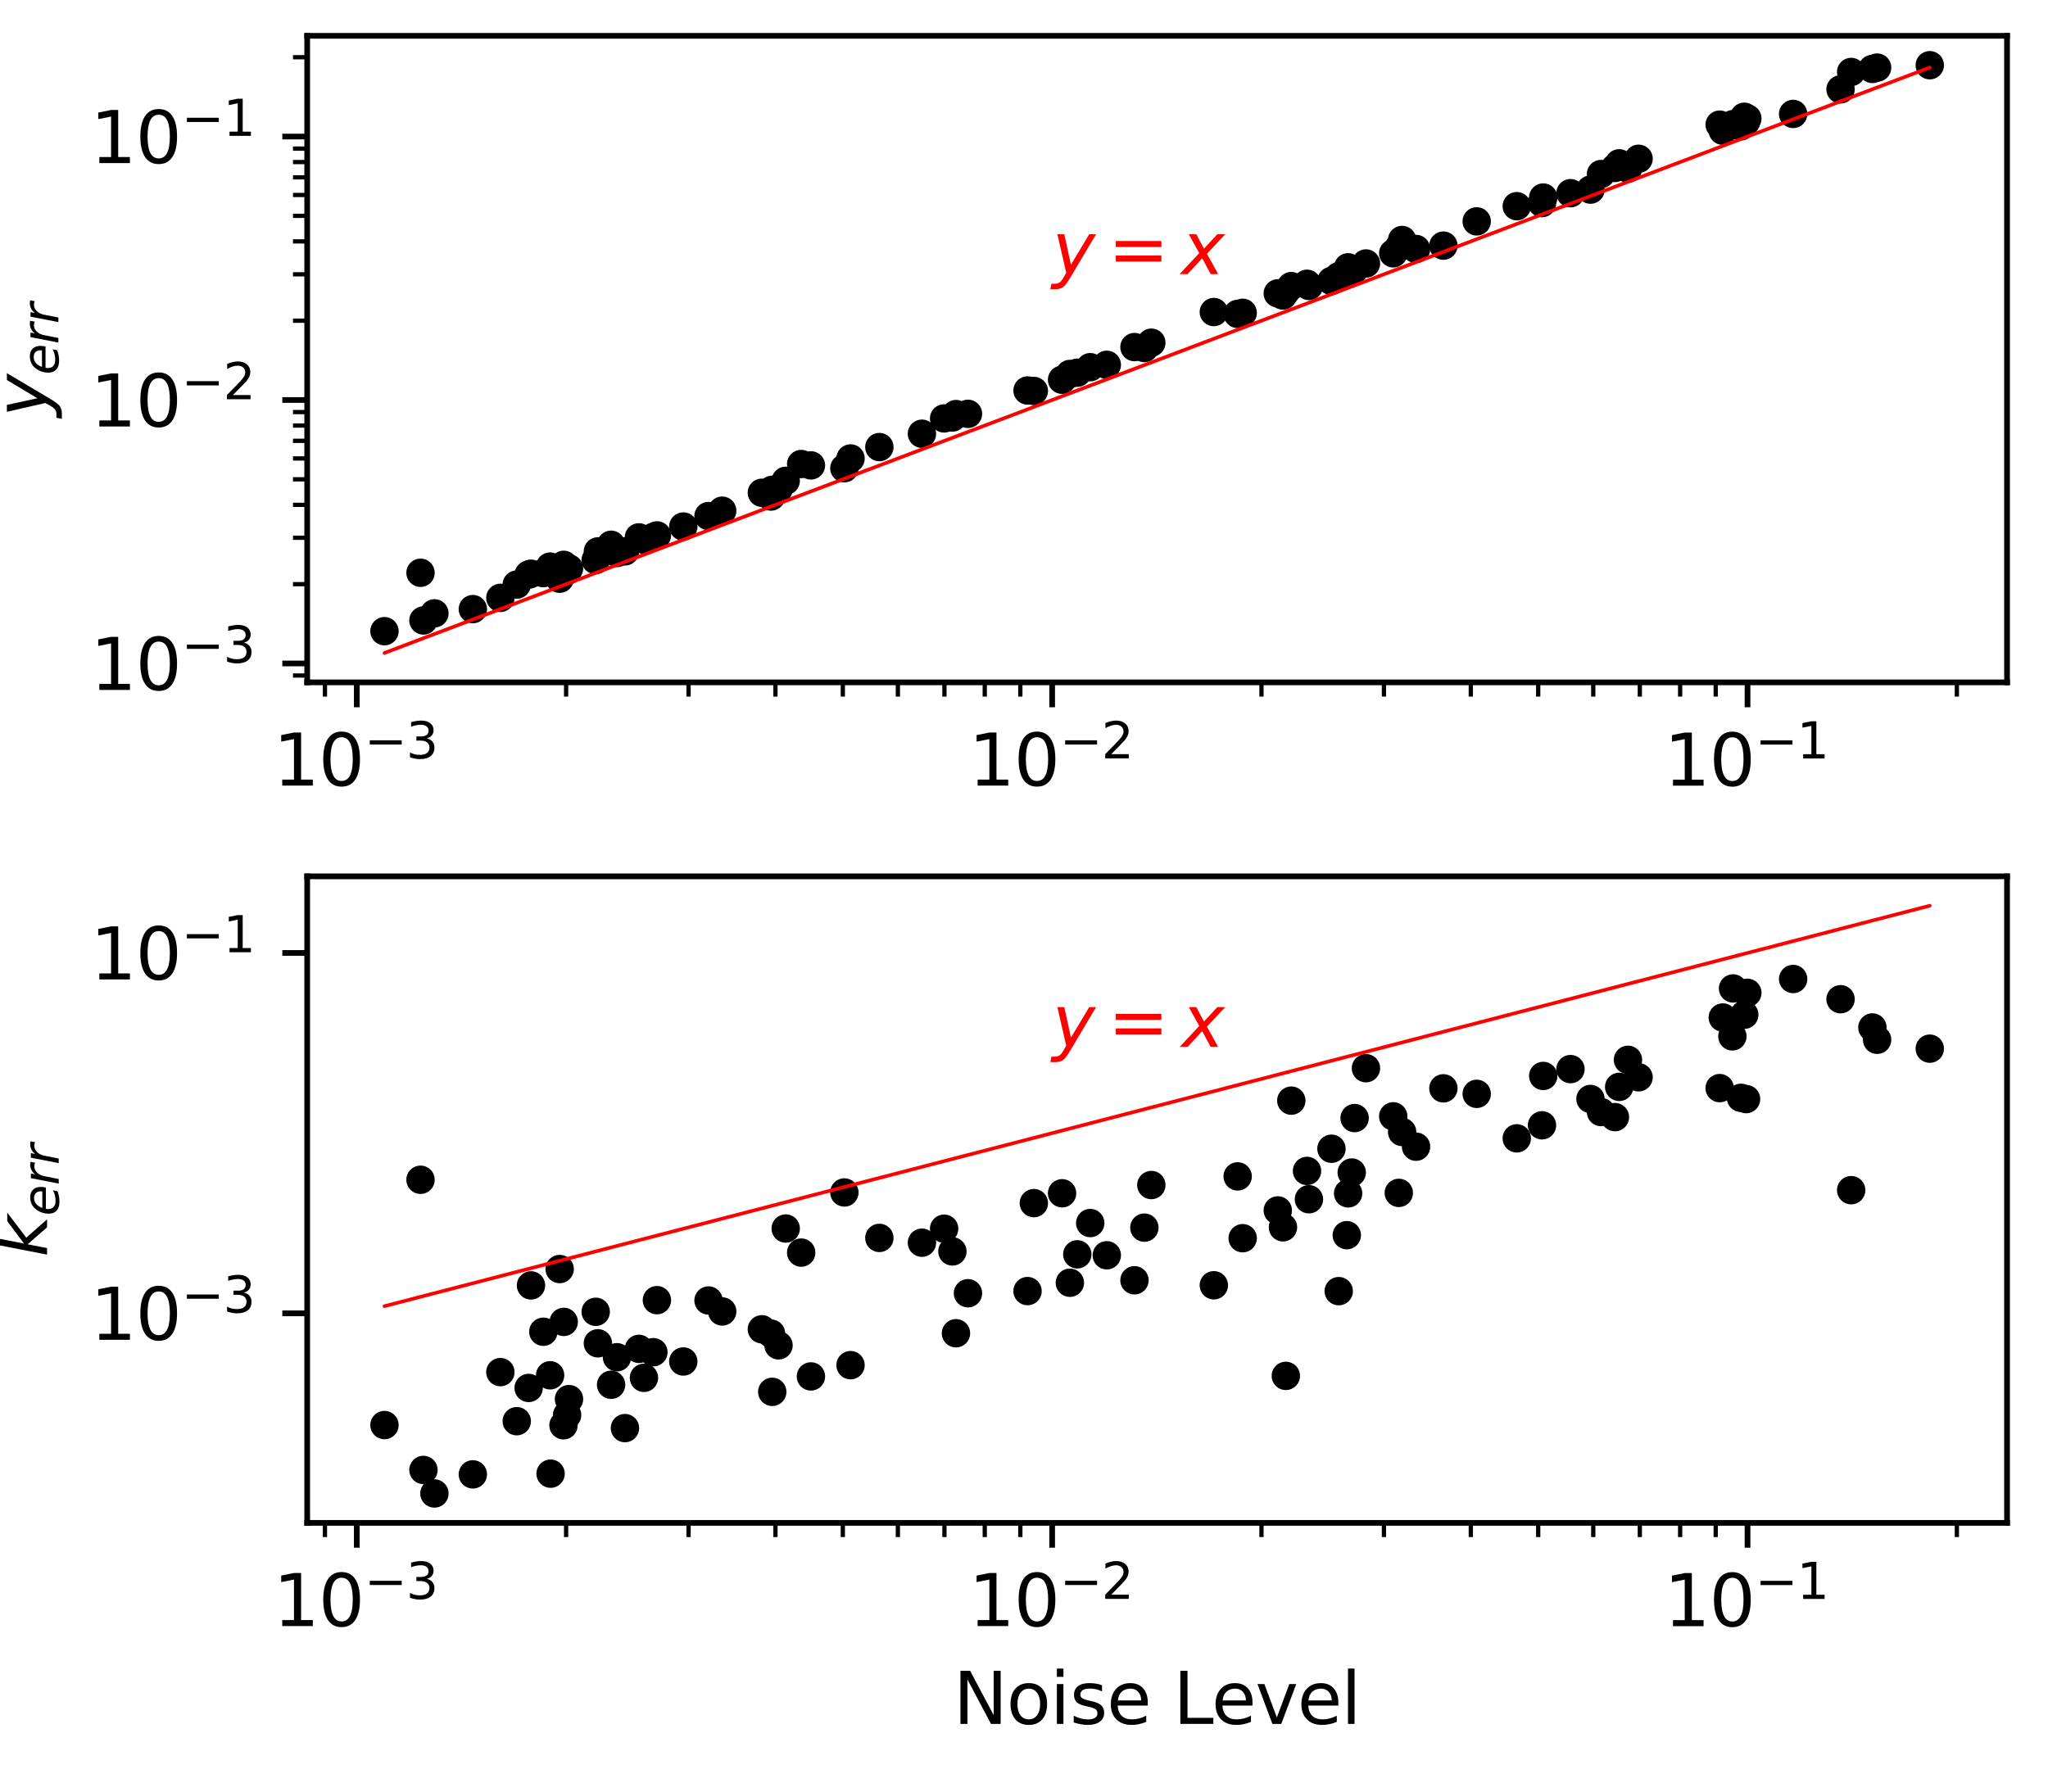 <?xml version="1.0" encoding="utf-8" standalone="no"?>
<!DOCTYPE svg PUBLIC "-//W3C//DTD SVG 1.1//EN"
  "http://www.w3.org/Graphics/SVG/1.1/DTD/svg11.dtd">
<svg xmlns:xlink="http://www.w3.org/1999/xlink" width="288pt" height="252pt" viewBox="0 0 288 252" xmlns="http://www.w3.org/2000/svg" version="1.1">
 <defs>
  <style type="text/css">*{stroke-linejoin: round; stroke-linecap: butt}</style>
 </defs>
 <g id="figure_1">
  <g id="patch_1">
   <path d="M 0 252 
L 288 252 
L 288 0 
L 0 0 
z
" style="fill: #ffffff"/>
  </g>
  <g id="axes_1">
   <g id="patch_2">
    <path d="M 43.2 95.979 
L 282.24 95.979 
L 282.24 5.04 
L 43.2 5.04 
z
" style="fill: #ffffff"/>
   </g>
   <g id="matplotlib.axis_1">
    <g id="xtick_1">
     <g id="line2d_1">
      <defs>
       <path id="mca1e7c60ee" d="M 0 0 
L 0 3.5 
" style="stroke: #000000; stroke-width: 0.8"/>
      </defs>
      <g>
       <use xlink:href="#mca1e7c60ee" x="50.171" y="95.979" style="stroke: #000000; stroke-width: 0.8"/>
      </g>
     </g>
     <g id="text_1">
      <!-- $\mathdefault{10^{-3}}$ -->
      <g transform="translate(38.421 110.578)scale(0.1 -0.1)">
       <defs>
        <path id="DejaVuSans-31" d="M 794 531 
L 1825 531 
L 1825 4091 
L 703 3866 
L 703 4441 
L 1819 4666 
L 2450 4666 
L 2450 531 
L 3481 531 
L 3481 0 
L 794 0 
L 794 531 
z
" transform="scale(0.016)"/>
        <path id="DejaVuSans-30" d="M 2034 4250 
Q 1547 4250 1301 3770 
Q 1056 3291 1056 2328 
Q 1056 1369 1301 889 
Q 1547 409 2034 409 
Q 2525 409 2770 889 
Q 3016 1369 3016 2328 
Q 3016 3291 2770 3770 
Q 2525 4250 2034 4250 
z
M 2034 4750 
Q 2819 4750 3233 4129 
Q 3647 3509 3647 2328 
Q 3647 1150 3233 529 
Q 2819 -91 2034 -91 
Q 1250 -91 836 529 
Q 422 1150 422 2328 
Q 422 3509 836 4129 
Q 1250 4750 2034 4750 
z
" transform="scale(0.016)"/>
        <path id="DejaVuSans-2212" d="M 678 2272 
L 4684 2272 
L 4684 1741 
L 678 1741 
L 678 2272 
z
" transform="scale(0.016)"/>
        <path id="DejaVuSans-33" d="M 2597 2516 
Q 3050 2419 3304 2112 
Q 3559 1806 3559 1356 
Q 3559 666 3084 287 
Q 2609 -91 1734 -91 
Q 1441 -91 1130 -33 
Q 819 25 488 141 
L 488 750 
Q 750 597 1062 519 
Q 1375 441 1716 441 
Q 2309 441 2620 675 
Q 2931 909 2931 1356 
Q 2931 1769 2642 2001 
Q 2353 2234 1838 2234 
L 1294 2234 
L 1294 2753 
L 1863 2753 
Q 2328 2753 2575 2939 
Q 2822 3125 2822 3475 
Q 2822 3834 2567 4026 
Q 2313 4219 1838 4219 
Q 1578 4219 1281 4162 
Q 984 4106 628 3988 
L 628 4550 
Q 988 4650 1302 4700 
Q 1616 4750 1894 4750 
Q 2613 4750 3031 4423 
Q 3450 4097 3450 3541 
Q 3450 3153 3228 2886 
Q 3006 2619 2597 2516 
z
" transform="scale(0.016)"/>
       </defs>
       <use xlink:href="#DejaVuSans-31" transform="translate(0 0.766)"/>
       <use xlink:href="#DejaVuSans-30" transform="translate(63.623 0.766)"/>
       <use xlink:href="#DejaVuSans-2212" transform="translate(128.203 39.047)scale(0.7)"/>
       <use xlink:href="#DejaVuSans-33" transform="translate(186.855 39.047)scale(0.7)"/>
      </g>
     </g>
    </g>
    <g id="xtick_2">
     <g id="line2d_2">
      <g>
       <use xlink:href="#mca1e7c60ee" x="147.959" y="95.979" style="stroke: #000000; stroke-width: 0.8"/>
      </g>
     </g>
     <g id="text_2">
      <!-- $\mathdefault{10^{-2}}$ -->
      <g transform="translate(136.209 110.578)scale(0.1 -0.1)">
       <defs>
        <path id="DejaVuSans-32" d="M 1228 531 
L 3431 531 
L 3431 0 
L 469 0 
L 469 531 
Q 828 903 1448 1529 
Q 2069 2156 2228 2338 
Q 2531 2678 2651 2914 
Q 2772 3150 2772 3378 
Q 2772 3750 2511 3984 
Q 2250 4219 1831 4219 
Q 1534 4219 1204 4116 
Q 875 4013 500 3803 
L 500 4441 
Q 881 4594 1212 4672 
Q 1544 4750 1819 4750 
Q 2544 4750 2975 4387 
Q 3406 4025 3406 3419 
Q 3406 3131 3298 2873 
Q 3191 2616 2906 2266 
Q 2828 2175 2409 1742 
Q 1991 1309 1228 531 
z
" transform="scale(0.016)"/>
       </defs>
       <use xlink:href="#DejaVuSans-31" transform="translate(0 0.766)"/>
       <use xlink:href="#DejaVuSans-30" transform="translate(63.623 0.766)"/>
       <use xlink:href="#DejaVuSans-2212" transform="translate(128.203 39.047)scale(0.7)"/>
       <use xlink:href="#DejaVuSans-32" transform="translate(186.855 39.047)scale(0.7)"/>
      </g>
     </g>
    </g>
    <g id="xtick_3">
     <g id="line2d_3">
      <g>
       <use xlink:href="#mca1e7c60ee" x="245.747" y="95.979" style="stroke: #000000; stroke-width: 0.8"/>
      </g>
     </g>
     <g id="text_3">
      <!-- $\mathdefault{10^{-1}}$ -->
      <g transform="translate(233.997 110.578)scale(0.1 -0.1)">
       <use xlink:href="#DejaVuSans-31" transform="translate(0 0.684)"/>
       <use xlink:href="#DejaVuSans-30" transform="translate(63.623 0.684)"/>
       <use xlink:href="#DejaVuSans-2212" transform="translate(128.203 38.966)scale(0.7)"/>
       <use xlink:href="#DejaVuSans-31" transform="translate(186.855 38.966)scale(0.7)"/>
      </g>
     </g>
    </g>
    <g id="xtick_4">
     <g id="line2d_4">
      <defs>
       <path id="m60d592b452" d="M 0 0 
L 0 2 
" style="stroke: #000000; stroke-width: 0.6"/>
      </defs>
      <g>
       <use xlink:href="#m60d592b452" x="45.696" y="95.979" style="stroke: #000000; stroke-width: 0.6"/>
      </g>
     </g>
    </g>
    <g id="xtick_5">
     <g id="line2d_5">
      <g>
       <use xlink:href="#m60d592b452" x="79.608" y="95.979" style="stroke: #000000; stroke-width: 0.6"/>
      </g>
     </g>
    </g>
    <g id="xtick_6">
     <g id="line2d_6">
      <g>
       <use xlink:href="#m60d592b452" x="96.827" y="95.979" style="stroke: #000000; stroke-width: 0.6"/>
      </g>
     </g>
    </g>
    <g id="xtick_7">
     <g id="line2d_7">
      <g>
       <use xlink:href="#m60d592b452" x="109.045" y="95.979" style="stroke: #000000; stroke-width: 0.6"/>
      </g>
     </g>
    </g>
    <g id="xtick_8">
     <g id="line2d_8">
      <g>
       <use xlink:href="#m60d592b452" x="118.522" y="95.979" style="stroke: #000000; stroke-width: 0.6"/>
      </g>
     </g>
    </g>
    <g id="xtick_9">
     <g id="line2d_9">
      <g>
       <use xlink:href="#m60d592b452" x="126.265" y="95.979" style="stroke: #000000; stroke-width: 0.6"/>
      </g>
     </g>
    </g>
    <g id="xtick_10">
     <g id="line2d_10">
      <g>
       <use xlink:href="#m60d592b452" x="132.811" y="95.979" style="stroke: #000000; stroke-width: 0.6"/>
      </g>
     </g>
    </g>
    <g id="xtick_11">
     <g id="line2d_11">
      <g>
       <use xlink:href="#m60d592b452" x="138.482" y="95.979" style="stroke: #000000; stroke-width: 0.6"/>
      </g>
     </g>
    </g>
    <g id="xtick_12">
     <g id="line2d_12">
      <g>
       <use xlink:href="#m60d592b452" x="143.484" y="95.979" style="stroke: #000000; stroke-width: 0.6"/>
      </g>
     </g>
    </g>
    <g id="xtick_13">
     <g id="line2d_13">
      <g>
       <use xlink:href="#m60d592b452" x="177.396" y="95.979" style="stroke: #000000; stroke-width: 0.6"/>
      </g>
     </g>
    </g>
    <g id="xtick_14">
     <g id="line2d_14">
      <g>
       <use xlink:href="#m60d592b452" x="194.615" y="95.979" style="stroke: #000000; stroke-width: 0.6"/>
      </g>
     </g>
    </g>
    <g id="xtick_15">
     <g id="line2d_15">
      <g>
       <use xlink:href="#m60d592b452" x="206.833" y="95.979" style="stroke: #000000; stroke-width: 0.6"/>
      </g>
     </g>
    </g>
    <g id="xtick_16">
     <g id="line2d_16">
      <g>
       <use xlink:href="#m60d592b452" x="216.31" y="95.979" style="stroke: #000000; stroke-width: 0.6"/>
      </g>
     </g>
    </g>
    <g id="xtick_17">
     <g id="line2d_17">
      <g>
       <use xlink:href="#m60d592b452" x="224.053" y="95.979" style="stroke: #000000; stroke-width: 0.6"/>
      </g>
     </g>
    </g>
    <g id="xtick_18">
     <g id="line2d_18">
      <g>
       <use xlink:href="#m60d592b452" x="230.599" y="95.979" style="stroke: #000000; stroke-width: 0.6"/>
      </g>
     </g>
    </g>
    <g id="xtick_19">
     <g id="line2d_19">
      <g>
       <use xlink:href="#m60d592b452" x="236.27" y="95.979" style="stroke: #000000; stroke-width: 0.6"/>
      </g>
     </g>
    </g>
    <g id="xtick_20">
     <g id="line2d_20">
      <g>
       <use xlink:href="#m60d592b452" x="241.272" y="95.979" style="stroke: #000000; stroke-width: 0.6"/>
      </g>
     </g>
    </g>
    <g id="xtick_21">
     <g id="line2d_21">
      <g>
       <use xlink:href="#m60d592b452" x="275.184" y="95.979" style="stroke: #000000; stroke-width: 0.6"/>
      </g>
     </g>
    </g>
   </g>
   <g id="matplotlib.axis_2">
    <g id="ytick_1">
     <g id="line2d_22">
      <defs>
       <path id="mbddf1fae15" d="M 0 0 
L -3.5 0 
" style="stroke: #000000; stroke-width: 0.8"/>
      </defs>
      <g>
       <use xlink:href="#mbddf1fae15" x="43.2" y="93.321" style="stroke: #000000; stroke-width: 0.8"/>
      </g>
     </g>
     <g id="text_4">
      <!-- $\mathdefault{10^{-3}}$ -->
      <g transform="translate(12.7 97.121)scale(0.1 -0.1)">
       <use xlink:href="#DejaVuSans-31" transform="translate(0 0.766)"/>
       <use xlink:href="#DejaVuSans-30" transform="translate(63.623 0.766)"/>
       <use xlink:href="#DejaVuSans-2212" transform="translate(128.203 39.047)scale(0.7)"/>
       <use xlink:href="#DejaVuSans-33" transform="translate(186.855 39.047)scale(0.7)"/>
      </g>
     </g>
    </g>
    <g id="ytick_2">
     <g id="line2d_23">
      <g>
       <use xlink:href="#mbddf1fae15" x="43.2" y="56.264" style="stroke: #000000; stroke-width: 0.8"/>
      </g>
     </g>
     <g id="text_5">
      <!-- $\mathdefault{10^{-2}}$ -->
      <g transform="translate(12.7 60.063)scale(0.1 -0.1)">
       <use xlink:href="#DejaVuSans-31" transform="translate(0 0.766)"/>
       <use xlink:href="#DejaVuSans-30" transform="translate(63.623 0.766)"/>
       <use xlink:href="#DejaVuSans-2212" transform="translate(128.203 39.047)scale(0.7)"/>
       <use xlink:href="#DejaVuSans-32" transform="translate(186.855 39.047)scale(0.7)"/>
      </g>
     </g>
    </g>
    <g id="ytick_3">
     <g id="line2d_24">
      <g>
       <use xlink:href="#mbddf1fae15" x="43.2" y="19.206" style="stroke: #000000; stroke-width: 0.8"/>
      </g>
     </g>
     <g id="text_6">
      <!-- $\mathdefault{10^{-1}}$ -->
      <g transform="translate(12.7 23.005)scale(0.1 -0.1)">
       <use xlink:href="#DejaVuSans-31" transform="translate(0 0.684)"/>
       <use xlink:href="#DejaVuSans-30" transform="translate(63.623 0.684)"/>
       <use xlink:href="#DejaVuSans-2212" transform="translate(128.203 38.966)scale(0.7)"/>
       <use xlink:href="#DejaVuSans-31" transform="translate(186.855 38.966)scale(0.7)"/>
      </g>
     </g>
    </g>
    <g id="ytick_4">
     <g id="line2d_25">
      <defs>
       <path id="m2334b8438b" d="M 0 0 
L -2 0 
" style="stroke: #000000; stroke-width: 0.6"/>
      </defs>
      <g>
       <use xlink:href="#m2334b8438b" x="43.2" y="95.017" style="stroke: #000000; stroke-width: 0.6"/>
      </g>
     </g>
    </g>
    <g id="ytick_5">
     <g id="line2d_26">
      <g>
       <use xlink:href="#m2334b8438b" x="43.2" y="82.166" style="stroke: #000000; stroke-width: 0.6"/>
      </g>
     </g>
    </g>
    <g id="ytick_6">
     <g id="line2d_27">
      <g>
       <use xlink:href="#m2334b8438b" x="43.2" y="75.64" style="stroke: #000000; stroke-width: 0.6"/>
      </g>
     </g>
    </g>
    <g id="ytick_7">
     <g id="line2d_28">
      <g>
       <use xlink:href="#m2334b8438b" x="43.2" y="71.01" style="stroke: #000000; stroke-width: 0.6"/>
      </g>
     </g>
    </g>
    <g id="ytick_8">
     <g id="line2d_29">
      <g>
       <use xlink:href="#m2334b8438b" x="43.2" y="67.419" style="stroke: #000000; stroke-width: 0.6"/>
      </g>
     </g>
    </g>
    <g id="ytick_9">
     <g id="line2d_30">
      <g>
       <use xlink:href="#m2334b8438b" x="43.2" y="64.485" style="stroke: #000000; stroke-width: 0.6"/>
      </g>
     </g>
    </g>
    <g id="ytick_10">
     <g id="line2d_31">
      <g>
       <use xlink:href="#m2334b8438b" x="43.2" y="62.004" style="stroke: #000000; stroke-width: 0.6"/>
      </g>
     </g>
    </g>
    <g id="ytick_11">
     <g id="line2d_32">
      <g>
       <use xlink:href="#m2334b8438b" x="43.2" y="59.855" style="stroke: #000000; stroke-width: 0.6"/>
      </g>
     </g>
    </g>
    <g id="ytick_12">
     <g id="line2d_33">
      <g>
       <use xlink:href="#m2334b8438b" x="43.2" y="57.959" style="stroke: #000000; stroke-width: 0.6"/>
      </g>
     </g>
    </g>
    <g id="ytick_13">
     <g id="line2d_34">
      <g>
       <use xlink:href="#m2334b8438b" x="43.2" y="45.108" style="stroke: #000000; stroke-width: 0.6"/>
      </g>
     </g>
    </g>
    <g id="ytick_14">
     <g id="line2d_35">
      <g>
       <use xlink:href="#m2334b8438b" x="43.2" y="38.582" style="stroke: #000000; stroke-width: 0.6"/>
      </g>
     </g>
    </g>
    <g id="ytick_15">
     <g id="line2d_36">
      <g>
       <use xlink:href="#m2334b8438b" x="43.2" y="33.952" style="stroke: #000000; stroke-width: 0.6"/>
      </g>
     </g>
    </g>
    <g id="ytick_16">
     <g id="line2d_37">
      <g>
       <use xlink:href="#m2334b8438b" x="43.2" y="30.361" style="stroke: #000000; stroke-width: 0.6"/>
      </g>
     </g>
    </g>
    <g id="ytick_17">
     <g id="line2d_38">
      <g>
       <use xlink:href="#m2334b8438b" x="43.2" y="27.427" style="stroke: #000000; stroke-width: 0.6"/>
      </g>
     </g>
    </g>
    <g id="ytick_18">
     <g id="line2d_39">
      <g>
       <use xlink:href="#m2334b8438b" x="43.2" y="24.946" style="stroke: #000000; stroke-width: 0.6"/>
      </g>
     </g>
    </g>
    <g id="ytick_19">
     <g id="line2d_40">
      <g>
       <use xlink:href="#m2334b8438b" x="43.2" y="22.797" style="stroke: #000000; stroke-width: 0.6"/>
      </g>
     </g>
    </g>
    <g id="ytick_20">
     <g id="line2d_41">
      <g>
       <use xlink:href="#m2334b8438b" x="43.2" y="20.901" style="stroke: #000000; stroke-width: 0.6"/>
      </g>
     </g>
    </g>
    <g id="ytick_21">
     <g id="line2d_42">
      <g>
       <use xlink:href="#m2334b8438b" x="43.2" y="8.05" style="stroke: #000000; stroke-width: 0.6"/>
      </g>
     </g>
    </g>
    <g id="text_7">
     <!-- $y_{err}$ -->
     <g transform="translate(6.6 58.66)rotate(-90)scale(0.1 -0.1)">
      <defs>
       <path id="DejaVuSans-Oblique-79" d="M 1588 -325 
Q 1188 -997 936 -1164 
Q 684 -1331 294 -1331 
L -159 -1331 
L -63 -850 
L 269 -850 
Q 509 -850 678 -719 
Q 847 -588 1056 -206 
L 1234 128 
L 459 3500 
L 1069 3500 
L 1650 819 
L 3256 3500 
L 3859 3500 
L 1588 -325 
z
" transform="scale(0.016)"/>
       <path id="DejaVuSans-Oblique-65" d="M 3078 2063 
Q 3088 2113 3092 2166 
Q 3097 2219 3097 2272 
Q 3097 2653 2873 2875 
Q 2650 3097 2266 3097 
Q 1838 3097 1509 2826 
Q 1181 2556 1013 2059 
L 3078 2063 
z
M 3578 1613 
L 903 1613 
Q 884 1494 878 1425 
Q 872 1356 872 1306 
Q 872 872 1139 634 
Q 1406 397 1894 397 
Q 2269 397 2603 481 
Q 2938 566 3225 728 
L 3116 159 
Q 2806 34 2476 -28 
Q 2147 -91 1806 -91 
Q 1078 -91 686 257 
Q 294 606 294 1247 
Q 294 1794 489 2264 
Q 684 2734 1063 3103 
Q 1306 3334 1642 3459 
Q 1978 3584 2356 3584 
Q 2950 3584 3301 3228 
Q 3653 2872 3653 2272 
Q 3653 2128 3634 1964 
Q 3616 1800 3578 1613 
z
" transform="scale(0.016)"/>
       <path id="DejaVuSans-Oblique-72" d="M 2853 2969 
Q 2766 3016 2653 3041 
Q 2541 3066 2413 3066 
Q 1953 3066 1609 2717 
Q 1266 2369 1153 1784 
L 800 0 
L 225 0 
L 909 3500 
L 1484 3500 
L 1375 2956 
Q 1603 3259 1920 3421 
Q 2238 3584 2597 3584 
Q 2691 3584 2781 3573 
Q 2872 3563 2963 3538 
L 2853 2969 
z
" transform="scale(0.016)"/>
      </defs>
      <use xlink:href="#DejaVuSans-Oblique-79" transform="translate(0 0.312)"/>
      <use xlink:href="#DejaVuSans-Oblique-65" transform="translate(59.18 -16.094)scale(0.7)"/>
      <use xlink:href="#DejaVuSans-Oblique-72" transform="translate(102.246 -16.094)scale(0.7)"/>
      <use xlink:href="#DejaVuSans-Oblique-72" transform="translate(131.025 -16.094)scale(0.7)"/>
     </g>
    </g>
   </g>
   <g id="line2d_43">
    <defs>
     <path id="mec06b4886f" d="M 0 1.5 
C 0.398 1.5 0.779 1.342 1.061 1.061 
C 1.342 0.779 1.5 0.398 1.5 0 
C 1.5 -0.398 1.342 -0.779 1.061 -1.061 
C 0.779 -1.342 0.398 -1.5 0 -1.5 
C -0.398 -1.5 -0.779 -1.342 -1.061 -1.061 
C -1.342 -0.779 -1.5 -0.398 -1.5 0 
C -1.5 0.398 -1.342 0.779 -1.061 1.061 
C -0.779 1.342 -0.398 1.5 0 1.5 
z
" style="stroke: #000000"/>
    </defs>
    <g clip-path="url(#pfc817347fd)">
     <use xlink:href="#mec06b4886f" x="78.702" y="81.4" style="stroke: #000000"/>
     <use xlink:href="#mec06b4886f" x="72.667" y="82.226" style="stroke: #000000"/>
     <use xlink:href="#mec06b4886f" x="159.535" y="48.818" style="stroke: #000000"/>
     <use xlink:href="#mec06b4886f" x="190.492" y="37.876" style="stroke: #000000"/>
     <use xlink:href="#mec06b4886f" x="189.392" y="38.434" style="stroke: #000000"/>
     <use xlink:href="#mec06b4886f" x="227.097" y="23.625" style="stroke: #000000"/>
     <use xlink:href="#mec06b4886f" x="181.589" y="40.244" style="stroke: #000000"/>
     <use xlink:href="#mec06b4886f" x="230.425" y="22.333" style="stroke: #000000"/>
     <use xlink:href="#mec06b4886f" x="99.635" y="72.587" style="stroke: #000000"/>
     <use xlink:href="#mec06b4886f" x="79.751" y="80.302" style="stroke: #000000"/>
     <use xlink:href="#mec06b4886f" x="244.82" y="17.764" style="stroke: #000000"/>
     <use xlink:href="#mec06b4886f" x="227.7" y="22.973" style="stroke: #000000"/>
     <use xlink:href="#mec06b4886f" x="258.827" y="12.57" style="stroke: #000000"/>
     <use xlink:href="#mec06b4886f" x="123.661" y="62.884" style="stroke: #000000"/>
     <use xlink:href="#mec06b4886f" x="180.82" y="40.991" style="stroke: #000000"/>
     <use xlink:href="#mec06b4886f" x="189.579" y="37.598" style="stroke: #000000"/>
     <use xlink:href="#mec06b4886f" x="77.427" y="80.087" style="stroke: #000000"/>
     <use xlink:href="#mec06b4886f" x="144.497" y="54.924" style="stroke: #000000"/>
     <use xlink:href="#mec06b4886f" x="76.406" y="80.611" style="stroke: #000000"/>
     <use xlink:href="#mec06b4886f" x="207.662" y="31.137" style="stroke: #000000"/>
     <use xlink:href="#mec06b4886f" x="225.144" y="24.48" style="stroke: #000000"/>
     <use xlink:href="#mec06b4886f" x="252.16" y="16.024" style="stroke: #000000"/>
     <use xlink:href="#mec06b4886f" x="89.849" y="75.583" style="stroke: #000000"/>
     <use xlink:href="#mec06b4886f" x="197.172" y="33.755" style="stroke: #000000"/>
     <use xlink:href="#mec06b4886f" x="245.539" y="17.1" style="stroke: #000000"/>
     <use xlink:href="#mec06b4886f" x="228.932" y="23.725" style="stroke: #000000"/>
     <use xlink:href="#mec06b4886f" x="136.12" y="58.209" style="stroke: #000000"/>
     <use xlink:href="#mec06b4886f" x="217.016" y="27.785" style="stroke: #000000"/>
     <use xlink:href="#mec06b4886f" x="223.661" y="26.672" style="stroke: #000000"/>
     <use xlink:href="#mec06b4886f" x="245.29" y="16.422" style="stroke: #000000"/>
     <use xlink:href="#mec06b4886f" x="243.616" y="17.575" style="stroke: #000000"/>
     <use xlink:href="#mec06b4886f" x="90.557" y="75.919" style="stroke: #000000"/>
     <use xlink:href="#mec06b4886f" x="242.265" y="18.384" style="stroke: #000000"/>
     <use xlink:href="#mec06b4886f" x="216.843" y="28.565" style="stroke: #000000"/>
     <use xlink:href="#mec06b4886f" x="188.259" y="38.856" style="stroke: #000000"/>
     <use xlink:href="#mec06b4886f" x="187.236" y="39.513" style="stroke: #000000"/>
     <use xlink:href="#mec06b4886f" x="153.313" y="51.648" style="stroke: #000000"/>
     <use xlink:href="#mec06b4886f" x="263.305" y="9.697" style="stroke: #000000"/>
     <use xlink:href="#mec06b4886f" x="92.378" y="75.305" style="stroke: #000000"/>
     <use xlink:href="#mec06b4886f" x="241.828" y="17.533" style="stroke: #000000"/>
     <use xlink:href="#mec06b4886f" x="74.342" y="80.828" style="stroke: #000000"/>
     <use xlink:href="#mec06b4886f" x="220.849" y="27.175" style="stroke: #000000"/>
     <use xlink:href="#mec06b4886f" x="195.923" y="35.63" style="stroke: #000000"/>
     <use xlink:href="#mec06b4886f" x="213.296" y="29.002" style="stroke: #000000"/>
     <use xlink:href="#mec06b4886f" x="196.707" y="34.793" style="stroke: #000000"/>
     <use xlink:href="#mec06b4886f" x="54.065" y="88.78" style="stroke: #000000"/>
     <use xlink:href="#mec06b4886f" x="149.354" y="53.413" style="stroke: #000000"/>
     <use xlink:href="#mec06b4886f" x="145.384" y="54.991" style="stroke: #000000"/>
     <use xlink:href="#mec06b4886f" x="91.882" y="75.519" style="stroke: #000000"/>
     <use xlink:href="#mec06b4886f" x="107.138" y="69.31" style="stroke: #000000"/>
     <use xlink:href="#mec06b4886f" x="155.643" y="51.314" style="stroke: #000000"/>
     <use xlink:href="#mec06b4886f" x="183.797" y="39.917" style="stroke: #000000"/>
     <use xlink:href="#mec06b4886f" x="129.646" y="61.006" style="stroke: #000000"/>
     <use xlink:href="#mec06b4886f" x="245.721" y="16.663" style="stroke: #000000"/>
     <use xlink:href="#mec06b4886f" x="59.547" y="87.271" style="stroke: #000000"/>
     <use xlink:href="#mec06b4886f" x="260.321" y="10.123" style="stroke: #000000"/>
     <use xlink:href="#mec06b4886f" x="150.45" y="52.6" style="stroke: #000000"/>
     <use xlink:href="#mec06b4886f" x="110.49" y="67.633" style="stroke: #000000"/>
     <use xlink:href="#mec06b4886f" x="77.359" y="79.694" style="stroke: #000000"/>
     <use xlink:href="#mec06b4886f" x="114.037" y="65.461" style="stroke: #000000"/>
     <use xlink:href="#mec06b4886f" x="66.493" y="85.675" style="stroke: #000000"/>
     <use xlink:href="#mec06b4886f" x="61.09" y="86.272" style="stroke: #000000"/>
     <use xlink:href="#mec06b4886f" x="151.494" y="52.421" style="stroke: #000000"/>
     <use xlink:href="#mec06b4886f" x="101.56" y="71.832" style="stroke: #000000"/>
     <use xlink:href="#mec06b4886f" x="161.906" y="48.202" style="stroke: #000000"/>
     <use xlink:href="#mec06b4886f" x="170.696" y="43.891" style="stroke: #000000"/>
     <use xlink:href="#mec06b4886f" x="179.688" y="41.261" style="stroke: #000000"/>
     <use xlink:href="#mec06b4886f" x="132.768" y="58.854" style="stroke: #000000"/>
     <use xlink:href="#mec06b4886f" x="133.931" y="58.725" style="stroke: #000000"/>
     <use xlink:href="#mec06b4886f" x="83.771" y="78.78" style="stroke: #000000"/>
     <use xlink:href="#mec06b4886f" x="243.709" y="17.462" style="stroke: #000000"/>
     <use xlink:href="#mec06b4886f" x="85.935" y="76.625" style="stroke: #000000"/>
     <use xlink:href="#mec06b4886f" x="109.48" y="68.803" style="stroke: #000000"/>
     <use xlink:href="#mec06b4886f" x="184.069" y="40.223" style="stroke: #000000"/>
     <use xlink:href="#mec06b4886f" x="190.087" y="37.79" style="stroke: #000000"/>
     <use xlink:href="#mec06b4886f" x="112.665" y="65.268" style="stroke: #000000"/>
     <use xlink:href="#mec06b4886f" x="79.275" y="79.45" style="stroke: #000000"/>
     <use xlink:href="#mec06b4886f" x="199.133" y="35.021" style="stroke: #000000"/>
     <use xlink:href="#mec06b4886f" x="108.597" y="68.892" style="stroke: #000000"/>
     <use xlink:href="#mec06b4886f" x="119.606" y="64.484" style="stroke: #000000"/>
     <use xlink:href="#mec06b4886f" x="271.375" y="9.174" style="stroke: #000000"/>
     <use xlink:href="#mec06b4886f" x="70.364" y="84.093" style="stroke: #000000"/>
     <use xlink:href="#mec06b4886f" x="59.135" y="80.566" style="stroke: #000000"/>
     <use xlink:href="#mec06b4886f" x="160.926" y="48.95" style="stroke: #000000"/>
     <use xlink:href="#mec06b4886f" x="74.669" y="80.696" style="stroke: #000000"/>
     <use xlink:href="#mec06b4886f" x="174.046" y="44.155" style="stroke: #000000"/>
     <use xlink:href="#mec06b4886f" x="118.74" y="65.856" style="stroke: #000000"/>
     <use xlink:href="#mec06b4886f" x="86.764" y="77.783" style="stroke: #000000"/>
     <use xlink:href="#mec06b4886f" x="84.078" y="77.559" style="stroke: #000000"/>
     <use xlink:href="#mec06b4886f" x="180.417" y="41.564" style="stroke: #000000"/>
     <use xlink:href="#mec06b4886f" x="87.883" y="77.55" style="stroke: #000000"/>
     <use xlink:href="#mec06b4886f" x="108.426" y="69.84" style="stroke: #000000"/>
     <use xlink:href="#mec06b4886f" x="79.24" y="80.196" style="stroke: #000000"/>
     <use xlink:href="#mec06b4886f" x="192.087" y="37.059" style="stroke: #000000"/>
     <use xlink:href="#mec06b4886f" x="202.977" y="34.55" style="stroke: #000000"/>
     <use xlink:href="#mec06b4886f" x="96.089" y="74.06" style="stroke: #000000"/>
     <use xlink:href="#mec06b4886f" x="263.968" y="9.508" style="stroke: #000000"/>
     <use xlink:href="#mec06b4886f" x="80.015" y="79.956" style="stroke: #000000"/>
     <use xlink:href="#mec06b4886f" x="134.434" y="58.243" style="stroke: #000000"/>
     <use xlink:href="#mec06b4886f" x="174.754" y="43.999" style="stroke: #000000"/>
    </g>
   </g>
   <g id="line2d_44">
    <path d="M 78.702 82.509 
L 72.667 84.796 
L 159.535 51.876 
L 190.492 40.145 
L 189.392 40.562 
L 227.097 26.273 
L 181.589 43.519 
L 230.425 25.012 
L 99.635 74.576 
L 79.751 82.112 
L 244.82 19.557 
L 227.7 26.045 
L 258.827 14.249 
L 123.661 65.471 
L 180.82 43.81 
L 189.579 40.491 
L 77.427 82.992 
L 144.497 57.575 
L 76.406 83.379 
L 207.662 33.638 
L 225.144 27.013 
L 252.16 16.775 
L 89.849 78.285 
L 197.172 37.614 
L 245.539 19.284 
L 228.932 25.578 
L 136.12 60.75 
L 217.016 30.094 
L 223.661 27.575 
L 245.29 19.379 
L 243.616 20.013 
L 90.557 78.016 
L 242.265 20.525 
L 216.843 30.159 
L 188.259 40.991 
L 187.236 41.379 
L 153.313 54.234 
L 263.305 12.552 
L 92.378 77.326 
L 241.828 20.691 
L 74.342 84.161 
L 220.849 28.641 
L 195.923 38.087 
L 213.296 31.503 
L 196.707 37.79 
L 54.065 91.846 
L 149.354 55.735 
L 145.384 57.239 
L 91.882 77.514 
L 107.138 71.733 
L 155.643 53.352 
L 183.797 42.682 
L 129.646 63.203 
L 245.721 19.215 
L 59.547 89.768 
L 260.321 13.683 
L 150.45 55.319 
L 110.49 70.463 
L 77.359 83.018 
L 114.037 69.119 
L 66.493 87.136 
L 61.09 89.183 
L 151.494 54.924 
L 101.56 73.847 
L 161.906 50.978 
L 170.696 47.647 
L 179.688 44.239 
L 132.768 62.02 
L 133.931 61.58 
L 83.771 80.588 
L 243.709 19.978 
L 85.935 79.768 
L 109.48 70.846 
L 184.069 42.579 
L 190.087 40.298 
L 112.665 69.638 
L 79.275 82.292 
L 199.133 36.87 
L 108.597 71.18 
L 119.606 67.008 
L 271.375 9.494 
L 70.364 85.669 
L 59.135 89.924 
L 160.926 51.35 
L 74.669 84.038 
L 174.046 46.377 
L 118.74 67.337 
L 86.764 79.454 
L 84.078 80.472 
L 180.417 43.963 
L 87.883 79.03 
L 108.426 71.245 
L 79.24 82.305 
L 192.087 39.541 
L 202.977 35.414 
L 96.089 75.92 
L 263.968 12.301 
L 80.015 82.012 
L 134.434 61.389 
L 174.754 46.109 
" clip-path="url(#pfc817347fd)" style="fill: none; stroke: #ff0000; stroke-width: 0.5; stroke-linecap: square"/>
   </g>
   <g id="patch_3">
    <path d="M 43.2 95.979 
L 43.2 5.04 
" style="fill: none; stroke: #000000; stroke-width: 0.8; stroke-linejoin: miter; stroke-linecap: square"/>
   </g>
   <g id="patch_4">
    <path d="M 282.24 95.979 
L 282.24 5.04 
" style="fill: none; stroke: #000000; stroke-width: 0.8; stroke-linejoin: miter; stroke-linecap: square"/>
   </g>
   <g id="patch_5">
    <path d="M 43.2 95.979 
L 282.24 95.979 
" style="fill: none; stroke: #000000; stroke-width: 0.8; stroke-linejoin: miter; stroke-linecap: square"/>
   </g>
   <g id="patch_6">
    <path d="M 43.2 5.04 
L 282.24 5.04 
" style="fill: none; stroke: #000000; stroke-width: 0.8; stroke-linejoin: miter; stroke-linecap: square"/>
   </g>
   <g id="text_8">
    <!-- $y=x$ -->
    <g style="fill: #ff0000" transform="translate(147.959 38.582)scale(0.1 -0.1)">
     <defs>
      <path id="DejaVuSans-3d" d="M 678 2906 
L 4684 2906 
L 4684 2381 
L 678 2381 
L 678 2906 
z
M 678 1631 
L 4684 1631 
L 4684 1100 
L 678 1100 
L 678 1631 
z
" transform="scale(0.016)"/>
      <path id="DejaVuSans-Oblique-78" d="M 3841 3500 
L 2234 1784 
L 3219 0 
L 2559 0 
L 1819 1388 
L 531 0 
L -166 0 
L 1556 1844 
L 641 3500 
L 1300 3500 
L 1972 2234 
L 3144 3500 
L 3841 3500 
z
" transform="scale(0.016)"/>
     </defs>
     <use xlink:href="#DejaVuSans-Oblique-79" transform="translate(0 0.312)"/>
     <use xlink:href="#DejaVuSans-3d" transform="translate(78.662 0.312)"/>
     <use xlink:href="#DejaVuSans-Oblique-78" transform="translate(181.934 0.312)"/>
    </g>
   </g>
  </g>
  <g id="axes_2">
   <g id="patch_7">
    <path d="M 43.2 214.2 
L 282.24 214.2 
L 282.24 123.261 
L 43.2 123.261 
z
" style="fill: #ffffff"/>
   </g>
   <g id="matplotlib.axis_3">
    <g id="xtick_22">
     <g id="line2d_45">
      <g>
       <use xlink:href="#mca1e7c60ee" x="50.171" y="214.2" style="stroke: #000000; stroke-width: 0.8"/>
      </g>
     </g>
     <g id="text_9">
      <!-- $\mathdefault{10^{-3}}$ -->
      <g transform="translate(38.421 228.798)scale(0.1 -0.1)">
       <use xlink:href="#DejaVuSans-31" transform="translate(0 0.766)"/>
       <use xlink:href="#DejaVuSans-30" transform="translate(63.623 0.766)"/>
       <use xlink:href="#DejaVuSans-2212" transform="translate(128.203 39.047)scale(0.7)"/>
       <use xlink:href="#DejaVuSans-33" transform="translate(186.855 39.047)scale(0.7)"/>
      </g>
     </g>
    </g>
    <g id="xtick_23">
     <g id="line2d_46">
      <g>
       <use xlink:href="#mca1e7c60ee" x="147.959" y="214.2" style="stroke: #000000; stroke-width: 0.8"/>
      </g>
     </g>
     <g id="text_10">
      <!-- $\mathdefault{10^{-2}}$ -->
      <g transform="translate(136.209 228.798)scale(0.1 -0.1)">
       <use xlink:href="#DejaVuSans-31" transform="translate(0 0.766)"/>
       <use xlink:href="#DejaVuSans-30" transform="translate(63.623 0.766)"/>
       <use xlink:href="#DejaVuSans-2212" transform="translate(128.203 39.047)scale(0.7)"/>
       <use xlink:href="#DejaVuSans-32" transform="translate(186.855 39.047)scale(0.7)"/>
      </g>
     </g>
    </g>
    <g id="xtick_24">
     <g id="line2d_47">
      <g>
       <use xlink:href="#mca1e7c60ee" x="245.747" y="214.2" style="stroke: #000000; stroke-width: 0.8"/>
      </g>
     </g>
     <g id="text_11">
      <!-- $\mathdefault{10^{-1}}$ -->
      <g transform="translate(233.997 228.798)scale(0.1 -0.1)">
       <use xlink:href="#DejaVuSans-31" transform="translate(0 0.684)"/>
       <use xlink:href="#DejaVuSans-30" transform="translate(63.623 0.684)"/>
       <use xlink:href="#DejaVuSans-2212" transform="translate(128.203 38.966)scale(0.7)"/>
       <use xlink:href="#DejaVuSans-31" transform="translate(186.855 38.966)scale(0.7)"/>
      </g>
     </g>
    </g>
    <g id="xtick_25">
     <g id="line2d_48">
      <g>
       <use xlink:href="#m60d592b452" x="45.696" y="214.2" style="stroke: #000000; stroke-width: 0.6"/>
      </g>
     </g>
    </g>
    <g id="xtick_26">
     <g id="line2d_49">
      <g>
       <use xlink:href="#m60d592b452" x="79.608" y="214.2" style="stroke: #000000; stroke-width: 0.6"/>
      </g>
     </g>
    </g>
    <g id="xtick_27">
     <g id="line2d_50">
      <g>
       <use xlink:href="#m60d592b452" x="96.827" y="214.2" style="stroke: #000000; stroke-width: 0.6"/>
      </g>
     </g>
    </g>
    <g id="xtick_28">
     <g id="line2d_51">
      <g>
       <use xlink:href="#m60d592b452" x="109.045" y="214.2" style="stroke: #000000; stroke-width: 0.6"/>
      </g>
     </g>
    </g>
    <g id="xtick_29">
     <g id="line2d_52">
      <g>
       <use xlink:href="#m60d592b452" x="118.522" y="214.2" style="stroke: #000000; stroke-width: 0.6"/>
      </g>
     </g>
    </g>
    <g id="xtick_30">
     <g id="line2d_53">
      <g>
       <use xlink:href="#m60d592b452" x="126.265" y="214.2" style="stroke: #000000; stroke-width: 0.6"/>
      </g>
     </g>
    </g>
    <g id="xtick_31">
     <g id="line2d_54">
      <g>
       <use xlink:href="#m60d592b452" x="132.811" y="214.2" style="stroke: #000000; stroke-width: 0.6"/>
      </g>
     </g>
    </g>
    <g id="xtick_32">
     <g id="line2d_55">
      <g>
       <use xlink:href="#m60d592b452" x="138.482" y="214.2" style="stroke: #000000; stroke-width: 0.6"/>
      </g>
     </g>
    </g>
    <g id="xtick_33">
     <g id="line2d_56">
      <g>
       <use xlink:href="#m60d592b452" x="143.484" y="214.2" style="stroke: #000000; stroke-width: 0.6"/>
      </g>
     </g>
    </g>
    <g id="xtick_34">
     <g id="line2d_57">
      <g>
       <use xlink:href="#m60d592b452" x="177.396" y="214.2" style="stroke: #000000; stroke-width: 0.6"/>
      </g>
     </g>
    </g>
    <g id="xtick_35">
     <g id="line2d_58">
      <g>
       <use xlink:href="#m60d592b452" x="194.615" y="214.2" style="stroke: #000000; stroke-width: 0.6"/>
      </g>
     </g>
    </g>
    <g id="xtick_36">
     <g id="line2d_59">
      <g>
       <use xlink:href="#m60d592b452" x="206.833" y="214.2" style="stroke: #000000; stroke-width: 0.6"/>
      </g>
     </g>
    </g>
    <g id="xtick_37">
     <g id="line2d_60">
      <g>
       <use xlink:href="#m60d592b452" x="216.31" y="214.2" style="stroke: #000000; stroke-width: 0.6"/>
      </g>
     </g>
    </g>
    <g id="xtick_38">
     <g id="line2d_61">
      <g>
       <use xlink:href="#m60d592b452" x="224.053" y="214.2" style="stroke: #000000; stroke-width: 0.6"/>
      </g>
     </g>
    </g>
    <g id="xtick_39">
     <g id="line2d_62">
      <g>
       <use xlink:href="#m60d592b452" x="230.599" y="214.2" style="stroke: #000000; stroke-width: 0.6"/>
      </g>
     </g>
    </g>
    <g id="xtick_40">
     <g id="line2d_63">
      <g>
       <use xlink:href="#m60d592b452" x="236.27" y="214.2" style="stroke: #000000; stroke-width: 0.6"/>
      </g>
     </g>
    </g>
    <g id="xtick_41">
     <g id="line2d_64">
      <g>
       <use xlink:href="#m60d592b452" x="241.272" y="214.2" style="stroke: #000000; stroke-width: 0.6"/>
      </g>
     </g>
    </g>
    <g id="xtick_42">
     <g id="line2d_65">
      <g>
       <use xlink:href="#m60d592b452" x="275.184" y="214.2" style="stroke: #000000; stroke-width: 0.6"/>
      </g>
     </g>
    </g>
    <g id="text_12">
     <!-- Noise Level -->
     <g transform="translate(134.061 242.477)scale(0.1 -0.1)">
      <defs>
       <path id="DejaVuSans-4e" d="M 628 4666 
L 1478 4666 
L 3547 763 
L 3547 4666 
L 4159 4666 
L 4159 0 
L 3309 0 
L 1241 3903 
L 1241 0 
L 628 0 
L 628 4666 
z
" transform="scale(0.016)"/>
       <path id="DejaVuSans-6f" d="M 1959 3097 
Q 1497 3097 1228 2736 
Q 959 2375 959 1747 
Q 959 1119 1226 758 
Q 1494 397 1959 397 
Q 2419 397 2687 759 
Q 2956 1122 2956 1747 
Q 2956 2369 2687 2733 
Q 2419 3097 1959 3097 
z
M 1959 3584 
Q 2709 3584 3137 3096 
Q 3566 2609 3566 1747 
Q 3566 888 3137 398 
Q 2709 -91 1959 -91 
Q 1206 -91 779 398 
Q 353 888 353 1747 
Q 353 2609 779 3096 
Q 1206 3584 1959 3584 
z
" transform="scale(0.016)"/>
       <path id="DejaVuSans-69" d="M 603 3500 
L 1178 3500 
L 1178 0 
L 603 0 
L 603 3500 
z
M 603 4863 
L 1178 4863 
L 1178 4134 
L 603 4134 
L 603 4863 
z
" transform="scale(0.016)"/>
       <path id="DejaVuSans-73" d="M 2834 3397 
L 2834 2853 
Q 2591 2978 2328 3040 
Q 2066 3103 1784 3103 
Q 1356 3103 1142 2972 
Q 928 2841 928 2578 
Q 928 2378 1081 2264 
Q 1234 2150 1697 2047 
L 1894 2003 
Q 2506 1872 2764 1633 
Q 3022 1394 3022 966 
Q 3022 478 2636 193 
Q 2250 -91 1575 -91 
Q 1294 -91 989 -36 
Q 684 19 347 128 
L 347 722 
Q 666 556 975 473 
Q 1284 391 1588 391 
Q 1994 391 2212 530 
Q 2431 669 2431 922 
Q 2431 1156 2273 1281 
Q 2116 1406 1581 1522 
L 1381 1569 
Q 847 1681 609 1914 
Q 372 2147 372 2553 
Q 372 3047 722 3315 
Q 1072 3584 1716 3584 
Q 2034 3584 2315 3537 
Q 2597 3491 2834 3397 
z
" transform="scale(0.016)"/>
       <path id="DejaVuSans-65" d="M 3597 1894 
L 3597 1613 
L 953 1613 
Q 991 1019 1311 708 
Q 1631 397 2203 397 
Q 2534 397 2845 478 
Q 3156 559 3463 722 
L 3463 178 
Q 3153 47 2828 -22 
Q 2503 -91 2169 -91 
Q 1331 -91 842 396 
Q 353 884 353 1716 
Q 353 2575 817 3079 
Q 1281 3584 2069 3584 
Q 2775 3584 3186 3129 
Q 3597 2675 3597 1894 
z
M 3022 2063 
Q 3016 2534 2758 2815 
Q 2500 3097 2075 3097 
Q 1594 3097 1305 2825 
Q 1016 2553 972 2059 
L 3022 2063 
z
" transform="scale(0.016)"/>
       <path id="DejaVuSans-20" transform="scale(0.016)"/>
       <path id="DejaVuSans-4c" d="M 628 4666 
L 1259 4666 
L 1259 531 
L 3531 531 
L 3531 0 
L 628 0 
L 628 4666 
z
" transform="scale(0.016)"/>
       <path id="DejaVuSans-76" d="M 191 3500 
L 800 3500 
L 1894 563 
L 2988 3500 
L 3597 3500 
L 2284 0 
L 1503 0 
L 191 3500 
z
" transform="scale(0.016)"/>
       <path id="DejaVuSans-6c" d="M 603 4863 
L 1178 4863 
L 1178 0 
L 603 0 
L 603 4863 
z
" transform="scale(0.016)"/>
      </defs>
      <use xlink:href="#DejaVuSans-4e"/>
      <use xlink:href="#DejaVuSans-6f" x="74.805"/>
      <use xlink:href="#DejaVuSans-69" x="135.986"/>
      <use xlink:href="#DejaVuSans-73" x="163.77"/>
      <use xlink:href="#DejaVuSans-65" x="215.869"/>
      <use xlink:href="#DejaVuSans-20" x="277.393"/>
      <use xlink:href="#DejaVuSans-4c" x="309.18"/>
      <use xlink:href="#DejaVuSans-65" x="363.143"/>
      <use xlink:href="#DejaVuSans-76" x="424.666"/>
      <use xlink:href="#DejaVuSans-65" x="483.846"/>
      <use xlink:href="#DejaVuSans-6c" x="545.369"/>
     </g>
    </g>
   </g>
   <g id="matplotlib.axis_4">
    <g id="ytick_22">
     <g id="line2d_66">
      <g>
       <use xlink:href="#mbddf1fae15" x="43.2" y="184.731" style="stroke: #000000; stroke-width: 0.8"/>
      </g>
     </g>
     <g id="text_13">
      <!-- $\mathdefault{10^{-3}}$ -->
      <g transform="translate(12.7 188.53)scale(0.1 -0.1)">
       <use xlink:href="#DejaVuSans-31" transform="translate(0 0.766)"/>
       <use xlink:href="#DejaVuSans-30" transform="translate(63.623 0.766)"/>
       <use xlink:href="#DejaVuSans-2212" transform="translate(128.203 39.047)scale(0.7)"/>
       <use xlink:href="#DejaVuSans-33" transform="translate(186.855 39.047)scale(0.7)"/>
      </g>
     </g>
    </g>
    <g id="ytick_23">
     <g id="line2d_67">
      <g>
       <use xlink:href="#mbddf1fae15" x="43.2" y="134.037" style="stroke: #000000; stroke-width: 0.8"/>
      </g>
     </g>
     <g id="text_14">
      <!-- $\mathdefault{10^{-1}}$ -->
      <g transform="translate(12.7 137.836)scale(0.1 -0.1)">
       <use xlink:href="#DejaVuSans-31" transform="translate(0 0.684)"/>
       <use xlink:href="#DejaVuSans-30" transform="translate(63.623 0.684)"/>
       <use xlink:href="#DejaVuSans-2212" transform="translate(128.203 38.966)scale(0.7)"/>
       <use xlink:href="#DejaVuSans-31" transform="translate(186.855 38.966)scale(0.7)"/>
      </g>
     </g>
    </g>
    <g id="text_15">
     <!-- $k_{err}$ -->
     <g transform="translate(6.62 176.83)rotate(-90)scale(0.1 -0.1)">
      <defs>
       <path id="DejaVuSans-Oblique-6b" d="M 1172 4863 
L 1747 4863 
L 1197 2028 
L 3169 3500 
L 3916 3500 
L 1716 1825 
L 3322 0 
L 2625 0 
L 1131 1709 
L 800 0 
L 225 0 
L 1172 4863 
z
" transform="scale(0.016)"/>
      </defs>
      <use xlink:href="#DejaVuSans-Oblique-6b" transform="translate(0 0.016)"/>
      <use xlink:href="#DejaVuSans-Oblique-65" transform="translate(57.91 -16.391)scale(0.7)"/>
      <use xlink:href="#DejaVuSans-Oblique-72" transform="translate(100.977 -16.391)scale(0.7)"/>
      <use xlink:href="#DejaVuSans-Oblique-72" transform="translate(129.756 -16.391)scale(0.7)"/>
     </g>
    </g>
   </g>
   <g id="line2d_68">
    <g clip-path="url(#p98fd57caeb)">
     <use xlink:href="#mec06b4886f" x="78.702" y="178.499" style="stroke: #000000"/>
     <use xlink:href="#mec06b4886f" x="72.667" y="199.9" style="stroke: #000000"/>
     <use xlink:href="#mec06b4886f" x="159.535" y="180.083" style="stroke: #000000"/>
     <use xlink:href="#mec06b4886f" x="190.492" y="157.264" style="stroke: #000000"/>
     <use xlink:href="#mec06b4886f" x="189.392" y="173.736" style="stroke: #000000"/>
     <use xlink:href="#mec06b4886f" x="227.097" y="157.13" style="stroke: #000000"/>
     <use xlink:href="#mec06b4886f" x="181.589" y="154.811" style="stroke: #000000"/>
     <use xlink:href="#mec06b4886f" x="230.425" y="151.529" style="stroke: #000000"/>
     <use xlink:href="#mec06b4886f" x="99.635" y="182.922" style="stroke: #000000"/>
     <use xlink:href="#mec06b4886f" x="79.751" y="199.034" style="stroke: #000000"/>
     <use xlink:href="#mec06b4886f" x="244.82" y="154.418" style="stroke: #000000"/>
     <use xlink:href="#mec06b4886f" x="227.7" y="152.877" style="stroke: #000000"/>
     <use xlink:href="#mec06b4886f" x="258.827" y="140.549" style="stroke: #000000"/>
     <use xlink:href="#mec06b4886f" x="123.661" y="174.122" style="stroke: #000000"/>
     <use xlink:href="#mec06b4886f" x="180.82" y="193.526" style="stroke: #000000"/>
     <use xlink:href="#mec06b4886f" x="189.579" y="167.858" style="stroke: #000000"/>
     <use xlink:href="#mec06b4886f" x="77.427" y="207.282" style="stroke: #000000"/>
     <use xlink:href="#mec06b4886f" x="144.497" y="181.6" style="stroke: #000000"/>
     <use xlink:href="#mec06b4886f" x="76.406" y="187.32" style="stroke: #000000"/>
     <use xlink:href="#mec06b4886f" x="207.662" y="153.859" style="stroke: #000000"/>
     <use xlink:href="#mec06b4886f" x="225.144" y="156.415" style="stroke: #000000"/>
     <use xlink:href="#mec06b4886f" x="252.16" y="137.703" style="stroke: #000000"/>
     <use xlink:href="#mec06b4886f" x="89.849" y="189.727" style="stroke: #000000"/>
     <use xlink:href="#mec06b4886f" x="197.172" y="159.222" style="stroke: #000000"/>
     <use xlink:href="#mec06b4886f" x="245.539" y="154.595" style="stroke: #000000"/>
     <use xlink:href="#mec06b4886f" x="228.932" y="149.073" style="stroke: #000000"/>
     <use xlink:href="#mec06b4886f" x="136.12" y="181.902" style="stroke: #000000"/>
     <use xlink:href="#mec06b4886f" x="217.016" y="151.34" style="stroke: #000000"/>
     <use xlink:href="#mec06b4886f" x="223.661" y="154.577" style="stroke: #000000"/>
     <use xlink:href="#mec06b4886f" x="245.29" y="142.728" style="stroke: #000000"/>
     <use xlink:href="#mec06b4886f" x="243.616" y="145.772" style="stroke: #000000"/>
     <use xlink:href="#mec06b4886f" x="90.557" y="193.802" style="stroke: #000000"/>
     <use xlink:href="#mec06b4886f" x="242.265" y="143.119" style="stroke: #000000"/>
     <use xlink:href="#mec06b4886f" x="216.843" y="158.282" style="stroke: #000000"/>
     <use xlink:href="#mec06b4886f" x="188.259" y="181.608" style="stroke: #000000"/>
     <use xlink:href="#mec06b4886f" x="187.236" y="161.577" style="stroke: #000000"/>
     <use xlink:href="#mec06b4886f" x="153.313" y="172.03" style="stroke: #000000"/>
     <use xlink:href="#mec06b4886f" x="263.305" y="144.521" style="stroke: #000000"/>
     <use xlink:href="#mec06b4886f" x="92.378" y="182.878" style="stroke: #000000"/>
     <use xlink:href="#mec06b4886f" x="241.828" y="153.051" style="stroke: #000000"/>
     <use xlink:href="#mec06b4886f" x="74.342" y="195.224" style="stroke: #000000"/>
     <use xlink:href="#mec06b4886f" x="220.849" y="150.377" style="stroke: #000000"/>
     <use xlink:href="#mec06b4886f" x="195.923" y="157.02" style="stroke: #000000"/>
     <use xlink:href="#mec06b4886f" x="213.296" y="160.118" style="stroke: #000000"/>
     <use xlink:href="#mec06b4886f" x="196.707" y="167.788" style="stroke: #000000"/>
     <use xlink:href="#mec06b4886f" x="54.065" y="200.446" style="stroke: #000000"/>
     <use xlink:href="#mec06b4886f" x="149.354" y="167.843" style="stroke: #000000"/>
     <use xlink:href="#mec06b4886f" x="145.384" y="169.228" style="stroke: #000000"/>
     <use xlink:href="#mec06b4886f" x="91.882" y="190.194" style="stroke: #000000"/>
     <use xlink:href="#mec06b4886f" x="107.138" y="186.973" style="stroke: #000000"/>
     <use xlink:href="#mec06b4886f" x="155.643" y="176.564" style="stroke: #000000"/>
     <use xlink:href="#mec06b4886f" x="183.797" y="164.7" style="stroke: #000000"/>
     <use xlink:href="#mec06b4886f" x="129.646" y="174.795" style="stroke: #000000"/>
     <use xlink:href="#mec06b4886f" x="245.721" y="139.646" style="stroke: #000000"/>
     <use xlink:href="#mec06b4886f" x="59.547" y="206.76" style="stroke: #000000"/>
     <use xlink:href="#mec06b4886f" x="260.321" y="167.406" style="stroke: #000000"/>
     <use xlink:href="#mec06b4886f" x="150.45" y="180.427" style="stroke: #000000"/>
     <use xlink:href="#mec06b4886f" x="110.49" y="172.801" style="stroke: #000000"/>
     <use xlink:href="#mec06b4886f" x="77.359" y="193.444" style="stroke: #000000"/>
     <use xlink:href="#mec06b4886f" x="114.037" y="193.603" style="stroke: #000000"/>
     <use xlink:href="#mec06b4886f" x="66.493" y="207.381" style="stroke: #000000"/>
     <use xlink:href="#mec06b4886f" x="61.09" y="210.066" style="stroke: #000000"/>
     <use xlink:href="#mec06b4886f" x="151.494" y="176.429" style="stroke: #000000"/>
     <use xlink:href="#mec06b4886f" x="101.56" y="184.467" style="stroke: #000000"/>
     <use xlink:href="#mec06b4886f" x="161.906" y="166.683" style="stroke: #000000"/>
     <use xlink:href="#mec06b4886f" x="170.696" y="180.784" style="stroke: #000000"/>
     <use xlink:href="#mec06b4886f" x="179.688" y="170.253" style="stroke: #000000"/>
     <use xlink:href="#mec06b4886f" x="132.768" y="172.825" style="stroke: #000000"/>
     <use xlink:href="#mec06b4886f" x="133.931" y="176.021" style="stroke: #000000"/>
     <use xlink:href="#mec06b4886f" x="83.771" y="184.514" style="stroke: #000000"/>
     <use xlink:href="#mec06b4886f" x="243.709" y="139.03" style="stroke: #000000"/>
     <use xlink:href="#mec06b4886f" x="85.935" y="194.777" style="stroke: #000000"/>
     <use xlink:href="#mec06b4886f" x="109.48" y="189.23" style="stroke: #000000"/>
     <use xlink:href="#mec06b4886f" x="184.069" y="168.683" style="stroke: #000000"/>
     <use xlink:href="#mec06b4886f" x="190.087" y="164.924" style="stroke: #000000"/>
     <use xlink:href="#mec06b4886f" x="112.665" y="176.187" style="stroke: #000000"/>
     <use xlink:href="#mec06b4886f" x="79.275" y="185.935" style="stroke: #000000"/>
     <use xlink:href="#mec06b4886f" x="199.133" y="161.291" style="stroke: #000000"/>
     <use xlink:href="#mec06b4886f" x="108.597" y="195.772" style="stroke: #000000"/>
     <use xlink:href="#mec06b4886f" x="119.606" y="192.019" style="stroke: #000000"/>
     <use xlink:href="#mec06b4886f" x="271.375" y="147.501" style="stroke: #000000"/>
     <use xlink:href="#mec06b4886f" x="70.364" y="192.998" style="stroke: #000000"/>
     <use xlink:href="#mec06b4886f" x="59.135" y="165.942" style="stroke: #000000"/>
     <use xlink:href="#mec06b4886f" x="160.926" y="172.677" style="stroke: #000000"/>
     <use xlink:href="#mec06b4886f" x="74.669" y="180.801" style="stroke: #000000"/>
     <use xlink:href="#mec06b4886f" x="174.046" y="165.469" style="stroke: #000000"/>
     <use xlink:href="#mec06b4886f" x="118.74" y="167.728" style="stroke: #000000"/>
     <use xlink:href="#mec06b4886f" x="86.764" y="190.905" style="stroke: #000000"/>
     <use xlink:href="#mec06b4886f" x="84.078" y="188.946" style="stroke: #000000"/>
     <use xlink:href="#mec06b4886f" x="180.417" y="172.628" style="stroke: #000000"/>
     <use xlink:href="#mec06b4886f" x="87.883" y="200.873" style="stroke: #000000"/>
     <use xlink:href="#mec06b4886f" x="108.426" y="187.585" style="stroke: #000000"/>
     <use xlink:href="#mec06b4886f" x="79.24" y="200.476" style="stroke: #000000"/>
     <use xlink:href="#mec06b4886f" x="192.087" y="150.249" style="stroke: #000000"/>
     <use xlink:href="#mec06b4886f" x="202.977" y="153.083" style="stroke: #000000"/>
     <use xlink:href="#mec06b4886f" x="96.089" y="191.502" style="stroke: #000000"/>
     <use xlink:href="#mec06b4886f" x="263.968" y="146.25" style="stroke: #000000"/>
     <use xlink:href="#mec06b4886f" x="80.015" y="196.794" style="stroke: #000000"/>
     <use xlink:href="#mec06b4886f" x="134.434" y="187.531" style="stroke: #000000"/>
     <use xlink:href="#mec06b4886f" x="174.754" y="174.16" style="stroke: #000000"/>
    </g>
   </g>
   <g id="line2d_69">
    <path d="M 78.702 177.335 
L 72.667 178.9 
L 159.535 156.383 
L 190.492 148.359 
L 189.392 148.645 
L 227.097 138.871 
L 181.589 150.667 
L 230.425 138.009 
L 99.635 171.91 
L 79.751 177.064 
L 244.82 134.278 
L 227.7 138.715 
L 258.827 130.647 
L 123.661 165.682 
L 180.82 150.866 
L 189.579 148.596 
L 77.427 177.666 
L 144.497 160.281 
L 76.406 177.931 
L 207.662 143.909 
L 225.144 139.378 
L 252.16 132.375 
L 89.849 174.446 
L 197.172 146.628 
L 245.539 134.091 
L 228.932 138.396 
L 136.12 162.453 
L 217.016 141.484 
L 223.661 139.762 
L 245.29 134.156 
L 243.616 134.59 
L 90.557 174.263 
L 242.265 134.94 
L 216.843 141.529 
L 188.259 148.938 
L 187.236 149.203 
L 153.313 157.996 
L 263.305 129.486 
L 92.378 173.791 
L 241.828 135.053 
L 74.342 178.466 
L 220.849 140.491 
L 195.923 146.952 
L 213.296 142.449 
L 196.707 146.748 
L 54.065 183.721 
L 149.354 159.022 
L 145.384 160.051 
L 91.882 173.919 
L 107.138 169.965 
L 155.643 157.392 
L 183.797 150.095 
L 129.646 164.131 
L 245.721 134.044 
L 59.547 182.3 
L 260.321 130.26 
L 150.45 158.738 
L 110.49 169.096 
L 77.359 177.684 
L 114.037 168.177 
L 66.493 180.5 
L 61.09 181.901 
L 151.494 158.468 
L 101.56 171.411 
L 161.906 155.769 
L 170.696 153.49 
L 179.688 151.16 
L 132.768 163.322 
L 133.931 163.02 
L 83.771 176.022 
L 243.709 134.565 
L 85.935 175.461 
L 109.48 169.358 
L 184.069 150.024 
L 190.087 148.464 
L 112.665 168.532 
L 79.275 177.187 
L 199.133 146.12 
L 108.597 169.587 
L 119.606 166.733 
L 271.375 127.394 
L 70.364 179.497 
L 59.135 182.407 
L 160.926 156.023 
L 74.669 178.381 
L 174.046 152.622 
L 118.74 166.958 
L 86.764 175.246 
L 84.078 175.942 
L 180.417 150.971 
L 87.883 174.956 
L 108.426 169.631 
L 79.24 177.196 
L 192.087 147.946 
L 202.977 145.123 
L 96.089 172.829 
L 263.968 129.314 
L 80.015 176.995 
L 134.434 162.89 
L 174.754 152.439 
" clip-path="url(#p98fd57caeb)" style="fill: none; stroke: #ff0000; stroke-width: 0.5; stroke-linecap: square"/>
   </g>
   <g id="patch_8">
    <path d="M 43.2 214.2 
L 43.2 123.261 
" style="fill: none; stroke: #000000; stroke-width: 0.8; stroke-linejoin: miter; stroke-linecap: square"/>
   </g>
   <g id="patch_9">
    <path d="M 282.24 214.2 
L 282.24 123.261 
" style="fill: none; stroke: #000000; stroke-width: 0.8; stroke-linejoin: miter; stroke-linecap: square"/>
   </g>
   <g id="patch_10">
    <path d="M 43.2 214.2 
L 282.24 214.2 
" style="fill: none; stroke: #000000; stroke-width: 0.8; stroke-linejoin: miter; stroke-linecap: square"/>
   </g>
   <g id="patch_11">
    <path d="M 43.2 123.261 
L 282.24 123.261 
" style="fill: none; stroke: #000000; stroke-width: 0.8; stroke-linejoin: miter; stroke-linecap: square"/>
   </g>
   <g id="text_16">
    <!-- $y=x$ -->
    <g style="fill: #ff0000" transform="translate(147.959 147.291)scale(0.1 -0.1)">
     <use xlink:href="#DejaVuSans-Oblique-79" transform="translate(0 0.312)"/>
     <use xlink:href="#DejaVuSans-3d" transform="translate(78.662 0.312)"/>
     <use xlink:href="#DejaVuSans-Oblique-78" transform="translate(181.934 0.312)"/>
    </g>
   </g>
  </g>
 </g>
 <defs>
  <clipPath id="pfc817347fd">
   <rect x="43.2" y="5.04" width="239.04" height="90.939"/>
  </clipPath>
  <clipPath id="p98fd57caeb">
   <rect x="43.2" y="123.261" width="239.04" height="90.939"/>
  </clipPath>
 </defs>
</svg>
